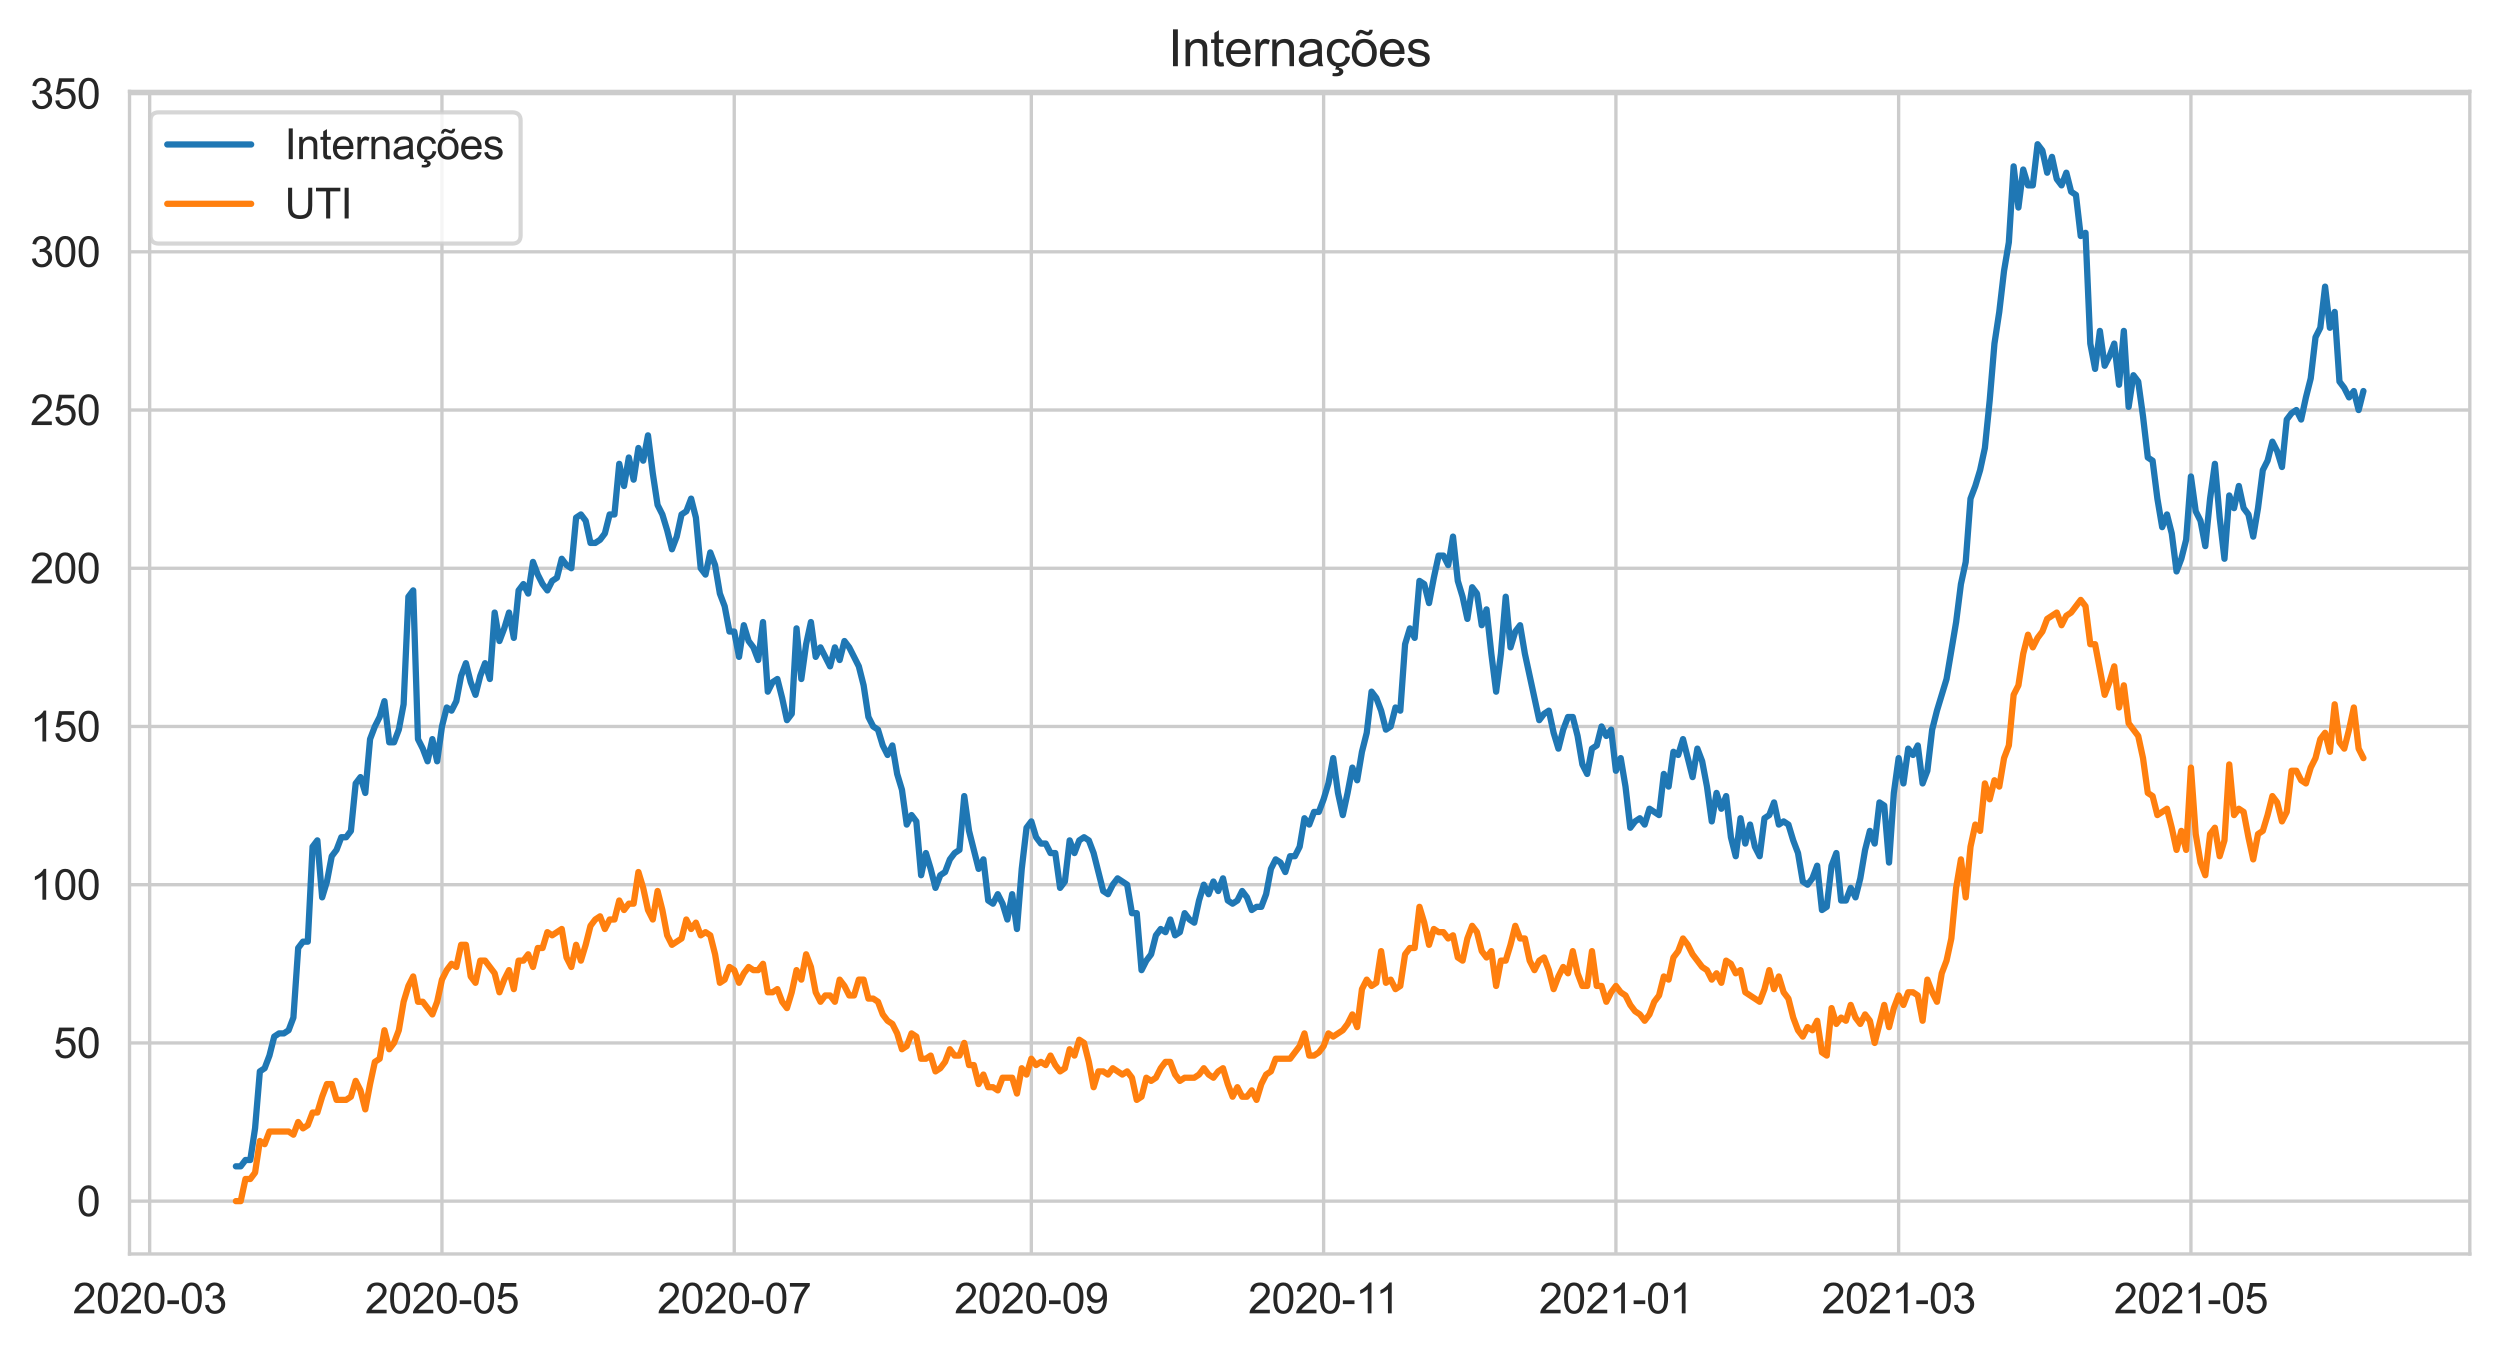 <?xml version="1.0" encoding="utf-8" standalone="no"?>
<!DOCTYPE svg PUBLIC "-//W3C//DTD SVG 1.1//EN"
  "http://www.w3.org/Graphics/SVG/1.1/DTD/svg11.dtd">
<svg height="322.335pt" version="1.1" viewBox="0 0 596.083 322.335" width="596.083pt" xmlns="http://www.w3.org/2000/svg" xmlns:xlink="http://www.w3.org/1999/xlink">
 <defs>
  <style type="text/css">*{stroke-linecap:butt;stroke-linejoin:round;}</style>
 </defs>
 <g id="figure_1">
  <g id="patch_1">
   <path d="M 0 322.335 
L 596.083 322.335 
L 596.083 0 
L 0 0 
z
" style="fill:#ffffff;"/>
  </g>
  <g id="axes_1">
   <g id="patch_2">
    <path d="M 30.883 298.989 
L 588.883 298.989 
L 588.883 21.789 
L 30.883 21.789 
z
" style="fill:#ffffff;"/>
   </g>
   <g id="matplotlib.axis_1">
    <g id="xtick_1">
     <g id="line2d_1">
      <path clip-path="url(#p7a7c716b20)" d="M 35.681 298.989 
L 35.681 21.789 
" style="fill:none;stroke:#cccccc;stroke-linecap:round;stroke-width:0.8;"/>
     </g>
     <g id="text_1">
      <!-- 2020-03 -->
      <g style="fill:#262626;" transform="translate(17.334 313.147)scale(0.1 -0.1)">
       <defs>
        <path d="M 3222 541 
L 3222 0 
L 194 0 
Q 188 203 259 391 
Q 375 700 629 1000 
Q 884 1300 1366 1694 
Q 2113 2306 2375 2664 
Q 2638 3022 2638 3341 
Q 2638 3675 2398 3904 
Q 2159 4134 1775 4134 
Q 1369 4134 1125 3890 
Q 881 3647 878 3216 
L 300 3275 
Q 359 3922 746 4261 
Q 1134 4600 1788 4600 
Q 2447 4600 2831 4234 
Q 3216 3869 3216 3328 
Q 3216 3053 3103 2787 
Q 2991 2522 2730 2228 
Q 2469 1934 1863 1422 
Q 1356 997 1212 845 
Q 1069 694 975 541 
L 3222 541 
z
" id="ArialMT-32" transform="scale(0.016)"/>
        <path d="M 266 2259 
Q 266 3072 433 3567 
Q 600 4063 929 4331 
Q 1259 4600 1759 4600 
Q 2128 4600 2406 4451 
Q 2684 4303 2865 4023 
Q 3047 3744 3150 3342 
Q 3253 2941 3253 2259 
Q 3253 1453 3087 958 
Q 2922 463 2592 192 
Q 2263 -78 1759 -78 
Q 1097 -78 719 397 
Q 266 969 266 2259 
z
M 844 2259 
Q 844 1131 1108 757 
Q 1372 384 1759 384 
Q 2147 384 2411 759 
Q 2675 1134 2675 2259 
Q 2675 3391 2411 3762 
Q 2147 4134 1753 4134 
Q 1366 4134 1134 3806 
Q 844 3388 844 2259 
z
" id="ArialMT-30" transform="scale(0.016)"/>
        <path d="M 203 1375 
L 203 1941 
L 1931 1941 
L 1931 1375 
L 203 1375 
z
" id="ArialMT-2d" transform="scale(0.016)"/>
        <path d="M 269 1209 
L 831 1284 
Q 928 806 1161 595 
Q 1394 384 1728 384 
Q 2125 384 2398 659 
Q 2672 934 2672 1341 
Q 2672 1728 2419 1979 
Q 2166 2231 1775 2231 
Q 1616 2231 1378 2169 
L 1441 2663 
Q 1497 2656 1531 2656 
Q 1891 2656 2178 2843 
Q 2466 3031 2466 3422 
Q 2466 3731 2256 3934 
Q 2047 4138 1716 4138 
Q 1388 4138 1169 3931 
Q 950 3725 888 3313 
L 325 3413 
Q 428 3978 793 4289 
Q 1159 4600 1703 4600 
Q 2078 4600 2393 4439 
Q 2709 4278 2876 4000 
Q 3044 3722 3044 3409 
Q 3044 3113 2884 2869 
Q 2725 2625 2413 2481 
Q 2819 2388 3044 2092 
Q 3269 1797 3269 1353 
Q 3269 753 2831 336 
Q 2394 -81 1725 -81 
Q 1122 -81 723 278 
Q 325 638 269 1209 
z
" id="ArialMT-33" transform="scale(0.016)"/>
       </defs>
       <use xlink:href="#ArialMT-32"/>
       <use x="55.615" xlink:href="#ArialMT-30"/>
       <use x="111.23" xlink:href="#ArialMT-32"/>
       <use x="166.846" xlink:href="#ArialMT-30"/>
       <use x="222.461" xlink:href="#ArialMT-2d"/>
       <use x="255.762" xlink:href="#ArialMT-30"/>
       <use x="311.377" xlink:href="#ArialMT-33"/>
      </g>
     </g>
    </g>
    <g id="xtick_2">
     <g id="line2d_2">
      <path clip-path="url(#p7a7c716b20)" d="M 105.374 298.989 
L 105.374 21.789 
" style="fill:none;stroke:#cccccc;stroke-linecap:round;stroke-width:0.8;"/>
     </g>
     <g id="text_2">
      <!-- 2020-05 -->
      <g style="fill:#262626;" transform="translate(87.027 313.147)scale(0.1 -0.1)">
       <defs>
        <path d="M 266 1200 
L 856 1250 
Q 922 819 1161 601 
Q 1400 384 1738 384 
Q 2144 384 2425 690 
Q 2706 997 2706 1503 
Q 2706 1984 2436 2262 
Q 2166 2541 1728 2541 
Q 1456 2541 1237 2417 
Q 1019 2294 894 2097 
L 366 2166 
L 809 4519 
L 3088 4519 
L 3088 3981 
L 1259 3981 
L 1013 2750 
Q 1425 3038 1878 3038 
Q 2478 3038 2890 2622 
Q 3303 2206 3303 1553 
Q 3303 931 2941 478 
Q 2500 -78 1738 -78 
Q 1113 -78 717 272 
Q 322 622 266 1200 
z
" id="ArialMT-35" transform="scale(0.016)"/>
       </defs>
       <use xlink:href="#ArialMT-32"/>
       <use x="55.615" xlink:href="#ArialMT-30"/>
       <use x="111.23" xlink:href="#ArialMT-32"/>
       <use x="166.846" xlink:href="#ArialMT-30"/>
       <use x="222.461" xlink:href="#ArialMT-2d"/>
       <use x="255.762" xlink:href="#ArialMT-30"/>
       <use x="311.377" xlink:href="#ArialMT-35"/>
      </g>
     </g>
    </g>
    <g id="xtick_3">
     <g id="line2d_3">
      <path clip-path="url(#p7a7c716b20)" d="M 175.067 298.989 
L 175.067 21.789 
" style="fill:none;stroke:#cccccc;stroke-linecap:round;stroke-width:0.8;"/>
     </g>
     <g id="text_3">
      <!-- 2020-07 -->
      <g style="fill:#262626;" transform="translate(156.719 313.147)scale(0.1 -0.1)">
       <defs>
        <path d="M 303 3981 
L 303 4522 
L 3269 4522 
L 3269 4084 
Q 2831 3619 2401 2847 
Q 1972 2075 1738 1259 
Q 1569 684 1522 0 
L 944 0 
Q 953 541 1156 1306 
Q 1359 2072 1739 2783 
Q 2119 3494 2547 3981 
L 303 3981 
z
" id="ArialMT-37" transform="scale(0.016)"/>
       </defs>
       <use xlink:href="#ArialMT-32"/>
       <use x="55.615" xlink:href="#ArialMT-30"/>
       <use x="111.23" xlink:href="#ArialMT-32"/>
       <use x="166.846" xlink:href="#ArialMT-30"/>
       <use x="222.461" xlink:href="#ArialMT-2d"/>
       <use x="255.762" xlink:href="#ArialMT-30"/>
       <use x="311.377" xlink:href="#ArialMT-37"/>
      </g>
     </g>
    </g>
    <g id="xtick_4">
     <g id="line2d_4">
      <path clip-path="url(#p7a7c716b20)" d="M 245.902 298.989 
L 245.902 21.789 
" style="fill:none;stroke:#cccccc;stroke-linecap:round;stroke-width:0.8;"/>
     </g>
     <g id="text_4">
      <!-- 2020-09 -->
      <g style="fill:#262626;" transform="translate(227.555 313.147)scale(0.1 -0.1)">
       <defs>
        <path d="M 350 1059 
L 891 1109 
Q 959 728 1153 556 
Q 1347 384 1650 384 
Q 1909 384 2104 503 
Q 2300 622 2425 820 
Q 2550 1019 2634 1356 
Q 2719 1694 2719 2044 
Q 2719 2081 2716 2156 
Q 2547 1888 2255 1720 
Q 1963 1553 1622 1553 
Q 1053 1553 659 1965 
Q 266 2378 266 3053 
Q 266 3750 677 4175 
Q 1088 4600 1706 4600 
Q 2153 4600 2523 4359 
Q 2894 4119 3086 3673 
Q 3278 3228 3278 2384 
Q 3278 1506 3087 986 
Q 2897 466 2520 194 
Q 2144 -78 1638 -78 
Q 1100 -78 759 220 
Q 419 519 350 1059 
z
M 2653 3081 
Q 2653 3566 2395 3850 
Q 2138 4134 1775 4134 
Q 1400 4134 1122 3828 
Q 844 3522 844 3034 
Q 844 2597 1108 2323 
Q 1372 2050 1759 2050 
Q 2150 2050 2401 2323 
Q 2653 2597 2653 3081 
z
" id="ArialMT-39" transform="scale(0.016)"/>
       </defs>
       <use xlink:href="#ArialMT-32"/>
       <use x="55.615" xlink:href="#ArialMT-30"/>
       <use x="111.23" xlink:href="#ArialMT-32"/>
       <use x="166.846" xlink:href="#ArialMT-30"/>
       <use x="222.461" xlink:href="#ArialMT-2d"/>
       <use x="255.762" xlink:href="#ArialMT-30"/>
       <use x="311.377" xlink:href="#ArialMT-39"/>
      </g>
     </g>
    </g>
    <g id="xtick_5">
     <g id="line2d_5">
      <path clip-path="url(#p7a7c716b20)" d="M 315.595 298.989 
L 315.595 21.789 
" style="fill:none;stroke:#cccccc;stroke-linecap:round;stroke-width:0.8;"/>
     </g>
     <g id="text_5">
      <!-- 2020-11 -->
      <g style="fill:#262626;" transform="translate(297.616 313.147)scale(0.1 -0.1)">
       <defs>
        <path d="M 2384 0 
L 1822 0 
L 1822 3584 
Q 1619 3391 1289 3197 
Q 959 3003 697 2906 
L 697 3450 
Q 1169 3672 1522 3987 
Q 1875 4303 2022 4600 
L 2384 4600 
L 2384 0 
z
" id="ArialMT-31" transform="scale(0.016)"/>
       </defs>
       <use xlink:href="#ArialMT-32"/>
       <use x="55.615" xlink:href="#ArialMT-30"/>
       <use x="111.23" xlink:href="#ArialMT-32"/>
       <use x="166.846" xlink:href="#ArialMT-30"/>
       <use x="222.461" xlink:href="#ArialMT-2d"/>
       <use x="255.762" xlink:href="#ArialMT-31"/>
       <use x="304.002" xlink:href="#ArialMT-31"/>
      </g>
     </g>
    </g>
    <g id="xtick_6">
     <g id="line2d_6">
      <path clip-path="url(#p7a7c716b20)" d="M 385.288 298.989 
L 385.288 21.789 
" style="fill:none;stroke:#cccccc;stroke-linecap:round;stroke-width:0.8;"/>
     </g>
     <g id="text_6">
      <!-- 2021-01 -->
      <g style="fill:#262626;" transform="translate(366.941 313.147)scale(0.1 -0.1)">
       <use xlink:href="#ArialMT-32"/>
       <use x="55.615" xlink:href="#ArialMT-30"/>
       <use x="111.23" xlink:href="#ArialMT-32"/>
       <use x="166.846" xlink:href="#ArialMT-31"/>
       <use x="222.461" xlink:href="#ArialMT-2d"/>
       <use x="255.762" xlink:href="#ArialMT-30"/>
       <use x="311.377" xlink:href="#ArialMT-31"/>
      </g>
     </g>
    </g>
    <g id="xtick_7">
     <g id="line2d_7">
      <path clip-path="url(#p7a7c716b20)" d="M 452.696 298.989 
L 452.696 21.789 
" style="fill:none;stroke:#cccccc;stroke-linecap:round;stroke-width:0.8;"/>
     </g>
     <g id="text_7">
      <!-- 2021-03 -->
      <g style="fill:#262626;" transform="translate(434.348 313.147)scale(0.1 -0.1)">
       <use xlink:href="#ArialMT-32"/>
       <use x="55.615" xlink:href="#ArialMT-30"/>
       <use x="111.23" xlink:href="#ArialMT-32"/>
       <use x="166.846" xlink:href="#ArialMT-31"/>
       <use x="222.461" xlink:href="#ArialMT-2d"/>
       <use x="255.762" xlink:href="#ArialMT-30"/>
       <use x="311.377" xlink:href="#ArialMT-33"/>
      </g>
     </g>
    </g>
    <g id="xtick_8">
     <g id="line2d_8">
      <path clip-path="url(#p7a7c716b20)" d="M 522.389 298.989 
L 522.389 21.789 
" style="fill:none;stroke:#cccccc;stroke-linecap:round;stroke-width:0.8;"/>
     </g>
     <g id="text_8">
      <!-- 2021-05 -->
      <g style="fill:#262626;" transform="translate(504.041 313.147)scale(0.1 -0.1)">
       <use xlink:href="#ArialMT-32"/>
       <use x="55.615" xlink:href="#ArialMT-30"/>
       <use x="111.23" xlink:href="#ArialMT-32"/>
       <use x="166.846" xlink:href="#ArialMT-31"/>
       <use x="222.461" xlink:href="#ArialMT-2d"/>
       <use x="255.762" xlink:href="#ArialMT-30"/>
       <use x="311.377" xlink:href="#ArialMT-35"/>
      </g>
     </g>
    </g>
   </g>
   <g id="matplotlib.axis_2">
    <g id="ytick_1">
     <g id="line2d_9">
      <path clip-path="url(#p7a7c716b20)" d="M 30.883 286.389 
L 588.883 286.389 
" style="fill:none;stroke:#cccccc;stroke-linecap:round;stroke-width:0.8;"/>
     </g>
     <g id="text_9">
      <!-- 0 -->
      <g style="fill:#262626;" transform="translate(18.322 289.968)scale(0.1 -0.1)">
       <use xlink:href="#ArialMT-30"/>
      </g>
     </g>
    </g>
    <g id="ytick_2">
     <g id="line2d_10">
      <path clip-path="url(#p7a7c716b20)" d="M 30.883 248.665 
L 588.883 248.665 
" style="fill:none;stroke:#cccccc;stroke-linecap:round;stroke-width:0.8;"/>
     </g>
     <g id="text_10">
      <!-- 50 -->
      <g style="fill:#262626;" transform="translate(12.761 252.244)scale(0.1 -0.1)">
       <use xlink:href="#ArialMT-35"/>
       <use x="55.615" xlink:href="#ArialMT-30"/>
      </g>
     </g>
    </g>
    <g id="ytick_3">
     <g id="line2d_11">
      <path clip-path="url(#p7a7c716b20)" d="M 30.883 210.94 
L 588.883 210.94 
" style="fill:none;stroke:#cccccc;stroke-linecap:round;stroke-width:0.8;"/>
     </g>
     <g id="text_11">
      <!-- 100 -->
      <g style="fill:#262626;" transform="translate(7.2 214.519)scale(0.1 -0.1)">
       <use xlink:href="#ArialMT-31"/>
       <use x="55.615" xlink:href="#ArialMT-30"/>
       <use x="111.23" xlink:href="#ArialMT-30"/>
      </g>
     </g>
    </g>
    <g id="ytick_4">
     <g id="line2d_12">
      <path clip-path="url(#p7a7c716b20)" d="M 30.883 173.216 
L 588.883 173.216 
" style="fill:none;stroke:#cccccc;stroke-linecap:round;stroke-width:0.8;"/>
     </g>
     <g id="text_12">
      <!-- 150 -->
      <g style="fill:#262626;" transform="translate(7.2 176.795)scale(0.1 -0.1)">
       <use xlink:href="#ArialMT-31"/>
       <use x="55.615" xlink:href="#ArialMT-35"/>
       <use x="111.23" xlink:href="#ArialMT-30"/>
      </g>
     </g>
    </g>
    <g id="ytick_5">
     <g id="line2d_13">
      <path clip-path="url(#p7a7c716b20)" d="M 30.883 135.491 
L 588.883 135.491 
" style="fill:none;stroke:#cccccc;stroke-linecap:round;stroke-width:0.8;"/>
     </g>
     <g id="text_13">
      <!-- 200 -->
      <g style="fill:#262626;" transform="translate(7.2 139.07)scale(0.1 -0.1)">
       <use xlink:href="#ArialMT-32"/>
       <use x="55.615" xlink:href="#ArialMT-30"/>
       <use x="111.23" xlink:href="#ArialMT-30"/>
      </g>
     </g>
    </g>
    <g id="ytick_6">
     <g id="line2d_14">
      <path clip-path="url(#p7a7c716b20)" d="M 30.883 97.767 
L 588.883 97.767 
" style="fill:none;stroke:#cccccc;stroke-linecap:round;stroke-width:0.8;"/>
     </g>
     <g id="text_14">
      <!-- 250 -->
      <g style="fill:#262626;" transform="translate(7.2 101.346)scale(0.1 -0.1)">
       <use xlink:href="#ArialMT-32"/>
       <use x="55.615" xlink:href="#ArialMT-35"/>
       <use x="111.23" xlink:href="#ArialMT-30"/>
      </g>
     </g>
    </g>
    <g id="ytick_7">
     <g id="line2d_15">
      <path clip-path="url(#p7a7c716b20)" d="M 30.883 60.042 
L 588.883 60.042 
" style="fill:none;stroke:#cccccc;stroke-linecap:round;stroke-width:0.8;"/>
     </g>
     <g id="text_15">
      <!-- 300 -->
      <g style="fill:#262626;" transform="translate(7.2 63.621)scale(0.1 -0.1)">
       <use xlink:href="#ArialMT-33"/>
       <use x="55.615" xlink:href="#ArialMT-30"/>
       <use x="111.23" xlink:href="#ArialMT-30"/>
      </g>
     </g>
    </g>
    <g id="ytick_8">
     <g id="line2d_16">
      <path clip-path="url(#p7a7c716b20)" d="M 30.883 22.318 
L 588.883 22.318 
" style="fill:none;stroke:#cccccc;stroke-linecap:round;stroke-width:0.8;"/>
     </g>
     <g id="text_16">
      <!-- 350 -->
      <g style="fill:#262626;" transform="translate(7.2 25.896)scale(0.1 -0.1)">
       <use xlink:href="#ArialMT-33"/>
       <use x="55.615" xlink:href="#ArialMT-35"/>
       <use x="111.23" xlink:href="#ArialMT-30"/>
      </g>
     </g>
    </g>
   </g>
   <g id="line2d_17">
    <path clip-path="url(#p7a7c716b20)" d="M 56.246 278.09 
L 57.389 278.09 
L 58.531 276.581 
L 59.674 276.581 
L 60.816 269.036 
L 61.959 255.455 
L 63.101 254.701 
L 64.244 251.683 
L 65.386 247.156 
L 66.529 246.401 
L 67.672 246.401 
L 68.814 245.647 
L 69.957 242.629 
L 71.099 226.03 
L 72.242 224.521 
L 73.384 224.521 
L 74.527 201.886 
L 75.669 200.377 
L 76.812 213.958 
L 77.954 210.186 
L 79.097 204.15 
L 80.239 202.641 
L 81.382 199.623 
L 82.524 199.623 
L 83.667 198.114 
L 84.809 186.797 
L 85.952 185.288 
L 87.094 189.06 
L 88.237 176.234 
L 89.379 173.216 
L 90.522 170.952 
L 91.664 167.18 
L 92.807 176.988 
L 93.949 176.988 
L 95.092 173.97 
L 96.234 167.934 
L 97.377 142.282 
L 98.519 140.773 
L 99.662 176.234 
L 100.804 178.497 
L 101.947 181.515 
L 103.089 176.234 
L 104.232 181.515 
L 105.374 173.216 
L 106.517 168.689 
L 107.659 169.443 
L 108.802 167.18 
L 109.944 161.144 
L 111.087 158.126 
L 112.229 162.653 
L 113.372 165.671 
L 114.514 161.144 
L 115.657 158.126 
L 116.799 161.898 
L 117.942 146.054 
L 119.084 152.844 
L 120.227 149.827 
L 121.369 146.054 
L 122.512 152.09 
L 123.654 140.773 
L 124.797 139.264 
L 125.939 141.527 
L 127.082 133.982 
L 128.224 137 
L 129.367 139.264 
L 130.509 140.773 
L 131.652 138.509 
L 132.794 137.755 
L 133.937 133.228 
L 135.079 134.737 
L 136.222 135.491 
L 137.364 123.419 
L 138.507 122.665 
L 139.649 124.174 
L 140.792 129.455 
L 141.934 129.455 
L 143.077 128.701 
L 144.219 127.192 
L 145.362 122.665 
L 146.504 122.665 
L 147.647 110.593 
L 148.789 115.874 
L 149.932 109.084 
L 151.074 114.365 
L 152.217 106.821 
L 153.359 109.838 
L 154.502 103.803 
L 155.644 112.856 
L 156.787 120.401 
L 157.929 122.665 
L 159.072 126.437 
L 160.215 130.964 
L 161.357 127.946 
L 162.5 122.665 
L 163.642 121.91 
L 164.785 118.892 
L 165.927 123.419 
L 167.07 135.491 
L 168.212 137 
L 169.355 131.719 
L 170.497 134.737 
L 171.64 141.527 
L 172.782 144.545 
L 173.925 150.581 
L 175.067 150.581 
L 176.21 156.617 
L 177.352 149.072 
L 178.495 152.844 
L 179.637 154.353 
L 180.78 157.371 
L 181.922 148.318 
L 183.065 164.916 
L 184.207 162.653 
L 185.35 161.898 
L 186.492 166.425 
L 187.635 171.707 
L 188.777 170.198 
L 189.92 149.827 
L 191.062 161.898 
L 192.205 153.599 
L 193.347 148.318 
L 194.49 156.617 
L 195.632 154.353 
L 197.917 158.88 
L 199.06 154.353 
L 200.202 157.371 
L 201.345 152.844 
L 202.487 154.353 
L 204.772 158.88 
L 205.915 163.407 
L 207.057 170.952 
L 208.2 173.216 
L 209.342 173.97 
L 210.485 177.743 
L 211.627 180.006 
L 212.77 177.743 
L 213.912 184.533 
L 215.055 188.306 
L 216.197 196.605 
L 217.34 194.341 
L 218.482 195.85 
L 219.625 208.677 
L 220.767 203.395 
L 221.91 207.168 
L 223.052 211.695 
L 224.195 208.677 
L 225.337 207.922 
L 226.48 204.904 
L 227.622 203.395 
L 228.765 202.641 
L 229.907 189.815 
L 231.05 198.114 
L 233.335 207.168 
L 234.477 204.904 
L 235.62 214.713 
L 236.762 215.467 
L 237.905 213.204 
L 239.047 215.467 
L 240.19 219.24 
L 241.332 213.204 
L 242.475 221.503 
L 243.617 207.168 
L 244.76 197.359 
L 245.902 195.85 
L 247.045 199.623 
L 248.187 201.132 
L 249.33 201.132 
L 250.472 203.395 
L 251.615 203.395 
L 252.758 211.695 
L 253.9 210.186 
L 255.043 200.377 
L 256.185 203.395 
L 257.328 200.377 
L 258.47 199.623 
L 259.613 200.377 
L 260.755 203.395 
L 263.04 212.449 
L 264.183 213.204 
L 265.325 210.94 
L 266.468 209.431 
L 268.753 210.94 
L 269.895 217.731 
L 271.038 217.731 
L 272.18 231.312 
L 273.323 229.048 
L 274.465 227.539 
L 275.608 223.012 
L 276.75 221.503 
L 277.893 222.258 
L 279.035 219.24 
L 280.178 223.012 
L 281.32 222.258 
L 282.463 217.731 
L 283.605 219.24 
L 284.748 219.994 
L 285.89 214.713 
L 287.033 210.94 
L 288.175 213.204 
L 289.318 210.186 
L 290.46 212.449 
L 291.603 209.431 
L 292.745 214.713 
L 293.888 215.467 
L 295.03 214.713 
L 296.173 212.449 
L 297.315 213.958 
L 298.458 216.976 
L 299.6 216.222 
L 300.743 216.222 
L 301.885 213.204 
L 303.028 207.168 
L 304.17 204.904 
L 305.313 205.659 
L 306.455 207.922 
L 307.598 204.15 
L 308.74 204.15 
L 309.883 201.886 
L 311.025 195.096 
L 312.168 196.605 
L 313.31 193.587 
L 314.453 193.587 
L 315.595 190.569 
L 316.738 186.797 
L 317.88 180.761 
L 319.023 189.06 
L 320.165 194.341 
L 321.308 189.06 
L 322.45 183.024 
L 323.593 186.042 
L 324.735 179.252 
L 325.878 174.725 
L 327.02 164.916 
L 328.163 166.425 
L 329.305 169.443 
L 330.448 173.97 
L 331.59 173.216 
L 332.733 168.689 
L 333.875 169.443 
L 335.018 153.599 
L 336.16 149.827 
L 337.303 152.09 
L 338.445 138.509 
L 339.588 139.264 
L 340.73 143.791 
L 341.873 137.755 
L 343.015 132.473 
L 344.158 132.473 
L 345.301 134.737 
L 346.443 127.946 
L 347.586 138.509 
L 348.728 142.282 
L 349.871 147.563 
L 351.013 140.018 
L 352.156 141.527 
L 353.298 149.072 
L 354.441 145.3 
L 355.583 155.862 
L 356.726 164.916 
L 357.868 155.862 
L 359.011 142.282 
L 360.153 154.353 
L 361.296 150.581 
L 362.438 149.072 
L 363.581 155.862 
L 367.008 171.707 
L 368.151 170.198 
L 369.293 169.443 
L 370.436 174.725 
L 371.578 178.497 
L 372.721 173.97 
L 373.863 170.952 
L 375.006 170.952 
L 376.148 175.479 
L 377.291 182.27 
L 378.433 184.533 
L 379.576 178.497 
L 380.718 177.743 
L 381.861 173.216 
L 383.003 175.479 
L 384.146 173.97 
L 385.288 183.779 
L 386.431 180.761 
L 387.573 187.551 
L 388.716 197.359 
L 389.858 195.85 
L 391.001 195.096 
L 392.143 196.605 
L 393.286 192.832 
L 395.571 194.341 
L 396.713 184.533 
L 397.856 187.551 
L 398.998 179.252 
L 400.141 180.006 
L 401.283 176.234 
L 403.568 185.288 
L 404.711 178.497 
L 405.853 181.515 
L 406.996 187.551 
L 408.138 195.85 
L 409.281 189.06 
L 410.423 192.832 
L 411.566 189.815 
L 412.708 199.623 
L 413.851 204.15 
L 414.993 195.096 
L 416.136 201.132 
L 417.278 196.605 
L 418.421 201.886 
L 419.563 204.15 
L 420.706 195.096 
L 421.848 194.341 
L 422.991 191.324 
L 424.133 196.605 
L 425.276 195.85 
L 426.418 196.605 
L 427.561 200.377 
L 428.703 203.395 
L 429.846 210.186 
L 430.988 210.94 
L 432.131 209.431 
L 433.273 206.413 
L 434.416 216.976 
L 435.558 216.222 
L 436.701 206.413 
L 437.844 203.395 
L 438.986 214.713 
L 440.129 214.713 
L 441.271 211.695 
L 442.414 213.958 
L 443.556 209.431 
L 444.699 202.641 
L 445.841 198.114 
L 446.984 201.132 
L 448.126 191.324 
L 449.269 192.078 
L 450.411 205.659 
L 451.554 189.06 
L 452.696 180.761 
L 453.839 186.797 
L 454.981 178.497 
L 456.124 180.006 
L 457.266 177.743 
L 458.409 186.797 
L 459.551 183.779 
L 460.694 173.97 
L 461.836 169.443 
L 464.121 161.898 
L 466.406 148.318 
L 467.549 139.264 
L 468.691 133.982 
L 469.834 118.892 
L 470.976 115.874 
L 472.119 112.102 
L 473.261 106.821 
L 474.404 95.503 
L 475.546 81.922 
L 476.689 74.377 
L 477.831 64.569 
L 478.974 57.779 
L 480.116 39.671 
L 481.259 49.479 
L 482.401 40.425 
L 483.544 44.198 
L 484.686 44.198 
L 485.829 34.389 
L 486.971 35.898 
L 488.114 41.18 
L 489.256 37.407 
L 490.399 42.689 
L 491.541 44.198 
L 492.684 41.18 
L 493.826 45.707 
L 494.969 46.461 
L 496.111 56.27 
L 497.254 55.515 
L 498.396 81.922 
L 499.539 87.958 
L 500.681 78.904 
L 501.824 87.204 
L 502.966 84.94 
L 504.109 81.922 
L 505.251 91.731 
L 506.394 78.904 
L 507.536 97.012 
L 508.679 89.467 
L 509.821 90.976 
L 510.964 99.276 
L 512.106 109.084 
L 513.249 109.838 
L 514.391 118.892 
L 515.534 125.683 
L 516.676 122.665 
L 517.819 127.192 
L 518.961 136.246 
L 520.104 133.228 
L 521.246 128.701 
L 522.389 113.611 
L 523.531 121.91 
L 524.674 124.174 
L 525.816 130.21 
L 526.959 118.892 
L 528.101 110.593 
L 529.244 123.419 
L 530.386 133.228 
L 531.529 118.138 
L 532.672 121.156 
L 533.814 115.874 
L 534.957 121.156 
L 536.099 122.665 
L 537.242 127.946 
L 538.384 121.156 
L 539.527 112.102 
L 540.669 109.838 
L 541.812 105.312 
L 542.954 107.575 
L 544.097 111.347 
L 545.239 100.03 
L 546.382 98.521 
L 547.524 97.767 
L 548.667 100.03 
L 549.809 94.749 
L 550.952 90.222 
L 552.094 80.413 
L 553.237 78.15 
L 554.379 68.341 
L 555.522 78.15 
L 556.664 74.377 
L 557.807 90.976 
L 558.949 92.485 
L 560.092 94.749 
L 561.234 93.24 
L 562.377 97.767 
L 563.519 93.24 
L 563.519 93.24 
" style="fill:none;stroke:#1f77b4;stroke-linecap:round;stroke-width:1.5;"/>
   </g>
   <g id="line2d_18">
    <path clip-path="url(#p7a7c716b20)" d="M 56.246 286.389 
L 57.389 286.389 
L 58.531 281.108 
L 59.674 281.108 
L 60.816 279.599 
L 61.959 272.054 
L 63.101 272.809 
L 64.244 269.791 
L 68.814 269.791 
L 69.957 270.545 
L 71.099 267.527 
L 72.242 269.036 
L 73.384 268.282 
L 74.527 265.264 
L 75.669 265.264 
L 76.812 261.491 
L 77.954 258.473 
L 79.097 258.473 
L 80.239 262.246 
L 82.524 262.246 
L 83.667 261.491 
L 84.809 257.719 
L 85.952 259.982 
L 87.094 264.509 
L 88.237 258.473 
L 89.379 253.192 
L 90.522 252.437 
L 91.664 245.647 
L 92.807 250.174 
L 93.949 248.665 
L 95.092 245.647 
L 96.234 238.856 
L 97.377 235.084 
L 98.519 232.821 
L 99.662 238.856 
L 100.804 238.856 
L 103.089 241.874 
L 104.232 238.856 
L 105.374 233.575 
L 106.517 231.312 
L 107.659 229.803 
L 108.802 230.557 
L 109.944 225.276 
L 111.087 225.276 
L 112.229 232.821 
L 113.372 234.329 
L 114.514 229.048 
L 115.657 229.048 
L 117.942 232.066 
L 119.084 236.593 
L 120.227 233.575 
L 121.369 231.312 
L 122.512 235.838 
L 123.654 229.048 
L 124.797 229.048 
L 125.939 227.539 
L 127.082 230.557 
L 128.224 226.03 
L 129.367 226.03 
L 130.509 222.258 
L 131.652 223.012 
L 133.937 221.503 
L 135.079 228.294 
L 136.222 230.557 
L 137.364 225.276 
L 138.507 229.048 
L 139.649 225.276 
L 140.792 220.749 
L 141.934 219.24 
L 143.077 218.485 
L 144.219 221.503 
L 145.362 219.24 
L 146.504 219.24 
L 147.647 214.713 
L 148.789 216.976 
L 149.932 215.467 
L 151.074 215.467 
L 152.217 207.922 
L 153.359 211.695 
L 154.502 216.976 
L 155.644 219.24 
L 156.787 212.449 
L 157.929 216.976 
L 159.072 223.012 
L 160.215 225.276 
L 162.5 223.767 
L 163.642 219.24 
L 164.785 221.503 
L 165.927 219.994 
L 167.07 223.012 
L 168.212 222.258 
L 169.355 223.012 
L 170.497 227.539 
L 171.64 234.329 
L 172.782 233.575 
L 173.925 230.557 
L 175.067 231.312 
L 176.21 234.329 
L 177.352 232.066 
L 178.495 230.557 
L 179.637 231.312 
L 180.78 231.312 
L 181.922 229.803 
L 183.065 236.593 
L 184.207 236.593 
L 185.35 235.838 
L 186.492 238.856 
L 187.635 240.365 
L 188.777 236.593 
L 189.92 231.312 
L 191.062 233.575 
L 192.205 227.539 
L 193.347 230.557 
L 194.49 236.593 
L 195.632 238.856 
L 196.775 237.347 
L 197.917 237.347 
L 199.06 238.856 
L 200.202 233.575 
L 201.345 235.084 
L 202.487 237.347 
L 203.63 237.347 
L 204.772 233.575 
L 205.915 233.575 
L 207.057 238.102 
L 208.2 238.102 
L 209.342 238.856 
L 210.485 241.874 
L 211.627 243.383 
L 212.77 244.138 
L 213.912 246.401 
L 215.055 250.174 
L 216.197 249.419 
L 217.34 246.401 
L 218.482 247.156 
L 219.625 252.437 
L 220.767 252.437 
L 221.91 251.683 
L 223.052 255.455 
L 224.195 254.701 
L 225.337 253.192 
L 226.48 250.174 
L 227.622 251.683 
L 228.765 251.683 
L 229.907 248.665 
L 231.05 253.946 
L 232.192 253.946 
L 233.335 258.473 
L 234.477 256.21 
L 235.62 259.228 
L 236.762 259.228 
L 237.905 259.982 
L 239.047 256.964 
L 241.332 256.964 
L 242.475 260.737 
L 243.617 254.701 
L 244.76 256.21 
L 245.902 252.437 
L 247.045 253.946 
L 248.187 253.192 
L 249.33 253.946 
L 250.472 251.683 
L 251.615 253.946 
L 252.758 255.455 
L 253.9 254.701 
L 255.043 250.174 
L 256.185 251.683 
L 257.328 247.91 
L 258.47 248.665 
L 259.613 253.192 
L 260.755 259.228 
L 261.898 255.455 
L 263.04 255.455 
L 264.183 256.21 
L 265.325 254.701 
L 267.61 256.21 
L 268.753 255.455 
L 269.895 256.964 
L 271.038 262.246 
L 272.18 261.491 
L 273.323 256.964 
L 274.465 257.719 
L 275.608 256.964 
L 276.75 254.701 
L 277.893 253.192 
L 279.035 253.192 
L 280.178 256.21 
L 281.32 257.719 
L 282.463 256.964 
L 284.748 256.964 
L 285.89 256.21 
L 287.033 254.701 
L 288.175 256.21 
L 289.318 256.964 
L 290.46 255.455 
L 291.603 254.701 
L 292.745 258.473 
L 293.888 261.491 
L 295.03 259.228 
L 296.173 261.491 
L 297.315 261.491 
L 298.458 259.982 
L 299.6 262.246 
L 300.743 258.473 
L 301.885 256.21 
L 303.028 255.455 
L 304.17 252.437 
L 307.598 252.437 
L 309.883 249.419 
L 311.025 246.401 
L 312.168 251.683 
L 313.31 251.683 
L 314.453 250.928 
L 315.595 249.419 
L 316.738 246.401 
L 317.88 247.156 
L 320.165 245.647 
L 321.308 244.138 
L 322.45 241.874 
L 323.593 244.892 
L 324.735 235.838 
L 325.878 233.575 
L 327.02 235.084 
L 328.163 234.329 
L 329.305 226.785 
L 330.448 234.329 
L 331.59 233.575 
L 332.733 235.838 
L 333.875 235.084 
L 335.018 227.539 
L 336.16 226.03 
L 337.303 226.03 
L 338.445 216.222 
L 339.588 219.994 
L 340.73 225.276 
L 341.873 221.503 
L 343.015 222.258 
L 344.158 222.258 
L 345.301 223.767 
L 346.443 223.012 
L 347.586 228.294 
L 348.728 229.048 
L 349.871 223.767 
L 351.013 220.749 
L 352.156 222.258 
L 353.298 226.785 
L 354.441 228.294 
L 355.583 226.785 
L 356.726 235.084 
L 357.868 229.048 
L 359.011 229.048 
L 360.153 225.276 
L 361.296 220.749 
L 362.438 223.767 
L 363.581 223.767 
L 364.723 229.048 
L 365.866 231.312 
L 367.008 229.048 
L 368.151 228.294 
L 369.293 231.312 
L 370.436 235.838 
L 371.578 232.821 
L 372.721 230.557 
L 373.863 232.066 
L 375.006 226.785 
L 376.148 232.066 
L 377.291 235.084 
L 378.433 235.084 
L 379.576 226.785 
L 380.718 235.084 
L 381.861 235.084 
L 383.003 238.856 
L 384.146 236.593 
L 385.288 235.084 
L 386.431 236.593 
L 387.573 237.347 
L 388.716 239.611 
L 389.858 241.12 
L 391.001 241.874 
L 392.143 243.383 
L 393.286 241.874 
L 394.428 238.856 
L 395.571 237.347 
L 396.713 232.821 
L 397.856 233.575 
L 398.998 228.294 
L 400.141 226.785 
L 401.283 223.767 
L 402.426 225.276 
L 403.568 227.539 
L 405.853 230.557 
L 406.996 231.312 
L 408.138 233.575 
L 409.281 232.066 
L 410.423 234.329 
L 411.566 229.048 
L 412.708 229.803 
L 413.851 232.066 
L 414.993 231.312 
L 416.136 236.593 
L 419.563 238.856 
L 420.706 235.838 
L 421.848 231.312 
L 422.991 235.838 
L 424.133 232.821 
L 425.276 236.593 
L 426.418 238.102 
L 427.561 242.629 
L 428.703 245.647 
L 429.846 247.156 
L 430.988 244.892 
L 432.131 245.647 
L 433.273 243.383 
L 434.416 250.928 
L 435.558 251.683 
L 436.701 240.365 
L 437.844 244.138 
L 438.986 242.629 
L 440.129 243.383 
L 441.271 239.611 
L 442.414 242.629 
L 443.556 244.138 
L 444.699 241.874 
L 445.841 243.383 
L 446.984 248.665 
L 449.269 239.611 
L 450.411 244.892 
L 451.554 240.365 
L 452.696 237.347 
L 453.839 239.611 
L 454.981 236.593 
L 456.124 236.593 
L 457.266 237.347 
L 458.409 243.383 
L 459.551 233.575 
L 460.694 236.593 
L 461.836 238.856 
L 462.979 232.066 
L 464.121 229.048 
L 465.264 223.767 
L 466.406 211.695 
L 467.549 204.904 
L 468.691 213.958 
L 469.834 201.886 
L 470.976 196.605 
L 472.119 198.114 
L 473.261 186.797 
L 474.404 190.569 
L 475.546 186.042 
L 476.689 187.551 
L 477.831 180.761 
L 478.974 177.743 
L 480.116 165.671 
L 481.259 163.407 
L 482.401 155.862 
L 483.544 151.335 
L 484.686 154.353 
L 485.829 152.09 
L 486.971 150.581 
L 488.114 147.563 
L 490.399 146.054 
L 491.541 149.072 
L 492.684 146.809 
L 493.826 146.054 
L 496.111 143.036 
L 497.254 144.545 
L 498.396 153.599 
L 499.539 153.599 
L 501.824 165.671 
L 502.966 162.653 
L 504.109 158.88 
L 505.251 168.689 
L 506.394 163.407 
L 507.536 172.461 
L 509.821 175.479 
L 510.964 180.761 
L 512.106 189.06 
L 513.249 189.815 
L 514.391 194.341 
L 516.676 192.832 
L 517.819 197.359 
L 518.961 202.641 
L 520.104 198.114 
L 521.246 202.641 
L 522.389 183.024 
L 523.531 198.868 
L 524.674 205.659 
L 525.816 208.677 
L 526.959 198.868 
L 528.101 197.359 
L 529.244 204.15 
L 530.386 200.377 
L 531.529 182.27 
L 532.672 194.341 
L 533.814 192.832 
L 534.957 193.587 
L 536.099 199.623 
L 537.242 204.904 
L 538.384 198.868 
L 539.527 198.114 
L 540.669 194.341 
L 541.812 189.815 
L 542.954 191.324 
L 544.097 195.85 
L 545.239 193.587 
L 546.382 183.779 
L 547.524 183.779 
L 548.667 186.042 
L 549.809 186.797 
L 550.952 183.024 
L 552.094 180.761 
L 553.237 176.234 
L 554.379 174.725 
L 555.522 179.252 
L 556.664 167.934 
L 557.807 176.988 
L 558.949 178.497 
L 560.092 173.97 
L 561.234 168.689 
L 562.377 178.497 
L 563.519 180.761 
L 563.519 180.761 
" style="fill:none;stroke:#ff7f0e;stroke-linecap:round;stroke-width:1.5;"/>
   </g>
   <g id="patch_3">
    <path d="M 30.883 298.989 
L 30.883 21.789 
" style="fill:none;stroke:#cccccc;stroke-linecap:square;stroke-linejoin:miter;stroke-width:0.8;"/>
   </g>
   <g id="patch_4">
    <path d="M 588.883 298.989 
L 588.883 21.789 
" style="fill:none;stroke:#cccccc;stroke-linecap:square;stroke-linejoin:miter;stroke-width:0.8;"/>
   </g>
   <g id="patch_5">
    <path d="M 30.883 298.989 
L 588.883 298.989 
" style="fill:none;stroke:#cccccc;stroke-linecap:square;stroke-linejoin:miter;stroke-width:0.8;"/>
   </g>
   <g id="patch_6">
    <path d="M 30.883 21.789 
L 588.883 21.789 
" style="fill:none;stroke:#cccccc;stroke-linecap:square;stroke-linejoin:miter;stroke-width:0.8;"/>
   </g>
   <g id="text_17">
    <!-- Internações -->
    <g style="fill:#262626;" transform="translate(278.532 15.789)scale(0.12 -0.12)">
     <defs>
      <path d="M 597 0 
L 597 4581 
L 1203 4581 
L 1203 0 
L 597 0 
z
" id="ArialMT-49" transform="scale(0.016)"/>
      <path d="M 422 0 
L 422 3319 
L 928 3319 
L 928 2847 
Q 1294 3394 1984 3394 
Q 2284 3394 2536 3286 
Q 2788 3178 2913 3003 
Q 3038 2828 3088 2588 
Q 3119 2431 3119 2041 
L 3119 0 
L 2556 0 
L 2556 2019 
Q 2556 2363 2490 2533 
Q 2425 2703 2258 2804 
Q 2091 2906 1866 2906 
Q 1506 2906 1245 2678 
Q 984 2450 984 1813 
L 984 0 
L 422 0 
z
" id="ArialMT-6e" transform="scale(0.016)"/>
      <path d="M 1650 503 
L 1731 6 
Q 1494 -44 1306 -44 
Q 1000 -44 831 53 
Q 663 150 594 308 
Q 525 466 525 972 
L 525 2881 
L 113 2881 
L 113 3319 
L 525 3319 
L 525 4141 
L 1084 4478 
L 1084 3319 
L 1650 3319 
L 1650 2881 
L 1084 2881 
L 1084 941 
Q 1084 700 1114 631 
Q 1144 563 1211 522 
Q 1278 481 1403 481 
Q 1497 481 1650 503 
z
" id="ArialMT-74" transform="scale(0.016)"/>
      <path d="M 2694 1069 
L 3275 997 
Q 3138 488 2766 206 
Q 2394 -75 1816 -75 
Q 1088 -75 661 373 
Q 234 822 234 1631 
Q 234 2469 665 2931 
Q 1097 3394 1784 3394 
Q 2450 3394 2872 2941 
Q 3294 2488 3294 1666 
Q 3294 1616 3291 1516 
L 816 1516 
Q 847 969 1125 678 
Q 1403 388 1819 388 
Q 2128 388 2347 550 
Q 2566 713 2694 1069 
z
M 847 1978 
L 2700 1978 
Q 2663 2397 2488 2606 
Q 2219 2931 1791 2931 
Q 1403 2931 1139 2672 
Q 875 2413 847 1978 
z
" id="ArialMT-65" transform="scale(0.016)"/>
      <path d="M 416 0 
L 416 3319 
L 922 3319 
L 922 2816 
Q 1116 3169 1280 3281 
Q 1444 3394 1641 3394 
Q 1925 3394 2219 3213 
L 2025 2691 
Q 1819 2813 1613 2813 
Q 1428 2813 1281 2702 
Q 1134 2591 1072 2394 
Q 978 2094 978 1738 
L 978 0 
L 416 0 
z
" id="ArialMT-72" transform="scale(0.016)"/>
      <path d="M 2588 409 
Q 2275 144 1986 34 
Q 1697 -75 1366 -75 
Q 819 -75 525 192 
Q 231 459 231 875 
Q 231 1119 342 1320 
Q 453 1522 633 1644 
Q 813 1766 1038 1828 
Q 1203 1872 1538 1913 
Q 2219 1994 2541 2106 
Q 2544 2222 2544 2253 
Q 2544 2597 2384 2738 
Q 2169 2928 1744 2928 
Q 1347 2928 1158 2789 
Q 969 2650 878 2297 
L 328 2372 
Q 403 2725 575 2942 
Q 747 3159 1072 3276 
Q 1397 3394 1825 3394 
Q 2250 3394 2515 3294 
Q 2781 3194 2906 3042 
Q 3031 2891 3081 2659 
Q 3109 2516 3109 2141 
L 3109 1391 
Q 3109 606 3145 398 
Q 3181 191 3288 0 
L 2700 0 
Q 2613 175 2588 409 
z
M 2541 1666 
Q 2234 1541 1622 1453 
Q 1275 1403 1131 1340 
Q 988 1278 909 1158 
Q 831 1038 831 891 
Q 831 666 1001 516 
Q 1172 366 1500 366 
Q 1825 366 2078 508 
Q 2331 650 2450 897 
Q 2541 1088 2541 1459 
L 2541 1666 
z
" id="ArialMT-61" transform="scale(0.016)"/>
      <path d="M 2588 1216 
L 3141 1144 
Q 3050 572 2676 248 
Q 2303 -75 1759 -75 
Q 1078 -75 664 370 
Q 250 816 250 1647 
Q 250 2184 428 2587 
Q 606 2991 970 3192 
Q 1334 3394 1763 3394 
Q 2303 3394 2647 3120 
Q 2991 2847 3088 2344 
L 2541 2259 
Q 2463 2594 2264 2762 
Q 2066 2931 1784 2931 
Q 1359 2931 1093 2626 
Q 828 2322 828 1663 
Q 828 994 1084 691 
Q 1341 388 1753 388 
Q 2084 388 2306 591 
Q 2528 794 2588 1216 
z
M 1283 -417 
L 1446 136 
L 1864 136 
L 1761 -199 
Q 2027 -230 2161 -362 
Q 2296 -495 2296 -658 
Q 2296 -892 2071 -1072 
Q 1846 -1252 1392 -1252 
Q 1136 -1252 942 -1214 
L 977 -849 
Q 1177 -861 1271 -861 
Q 1564 -861 1683 -780 
Q 1774 -717 1774 -627 
Q 1774 -570 1738 -526 
Q 1702 -483 1605 -451 
Q 1508 -420 1283 -417 
z
" id="ArialMT-e7" transform="scale(0.016)"/>
      <path d="M 213 1659 
Q 213 2581 725 3025 
Q 1153 3394 1769 3394 
Q 2453 3394 2887 2945 
Q 3322 2497 3322 1706 
Q 3322 1066 3130 698 
Q 2938 331 2570 128 
Q 2203 -75 1769 -75 
Q 1072 -75 642 372 
Q 213 819 213 1659 
z
M 791 1659 
Q 791 1022 1069 705 
Q 1347 388 1769 388 
Q 2188 388 2466 706 
Q 2744 1025 2744 1678 
Q 2744 2294 2464 2611 
Q 2184 2928 1769 2928 
Q 1347 2928 1069 2612 
Q 791 2297 791 1659 
z
M 726 3809 
Q 723 4134 904 4328 
Q 1082 4522 1360 4522 
Q 1554 4522 1888 4353 
Q 2073 4259 2182 4259 
Q 2282 4259 2335 4314 
Q 2388 4369 2410 4531 
L 2817 4531 
Q 2807 4175 2637 3997 
Q 2467 3819 2204 3819 
Q 2007 3819 1685 3994 
Q 1476 4106 1379 4106 
Q 1273 4106 1207 4031 
Q 1138 3956 1142 3809 
L 726 3809 
z
" id="ArialMT-f5" transform="scale(0.016)"/>
      <path d="M 197 991 
L 753 1078 
Q 800 744 1014 566 
Q 1228 388 1613 388 
Q 2000 388 2187 545 
Q 2375 703 2375 916 
Q 2375 1106 2209 1216 
Q 2094 1291 1634 1406 
Q 1016 1563 777 1677 
Q 538 1791 414 1992 
Q 291 2194 291 2438 
Q 291 2659 392 2848 
Q 494 3038 669 3163 
Q 800 3259 1026 3326 
Q 1253 3394 1513 3394 
Q 1903 3394 2198 3281 
Q 2494 3169 2634 2976 
Q 2775 2784 2828 2463 
L 2278 2388 
Q 2241 2644 2061 2787 
Q 1881 2931 1553 2931 
Q 1166 2931 1000 2803 
Q 834 2675 834 2503 
Q 834 2394 903 2306 
Q 972 2216 1119 2156 
Q 1203 2125 1616 2013 
Q 2213 1853 2448 1751 
Q 2684 1650 2818 1456 
Q 2953 1263 2953 975 
Q 2953 694 2789 445 
Q 2625 197 2315 61 
Q 2006 -75 1616 -75 
Q 969 -75 630 194 
Q 291 463 197 991 
z
" id="ArialMT-73" transform="scale(0.016)"/>
     </defs>
     <use xlink:href="#ArialMT-49"/>
     <use x="27.783" xlink:href="#ArialMT-6e"/>
     <use x="83.398" xlink:href="#ArialMT-74"/>
     <use x="111.182" xlink:href="#ArialMT-65"/>
     <use x="166.797" xlink:href="#ArialMT-72"/>
     <use x="200.098" xlink:href="#ArialMT-6e"/>
     <use x="255.713" xlink:href="#ArialMT-61"/>
     <use x="311.328" xlink:href="#ArialMT-e7"/>
     <use x="361.328" xlink:href="#ArialMT-f5"/>
     <use x="416.943" xlink:href="#ArialMT-65"/>
     <use x="472.559" xlink:href="#ArialMT-73"/>
    </g>
   </g>
   <g id="legend_1">
    <g id="patch_7">
     <path d="M 37.883 58.08 
L 122.134 58.08 
Q 124.134 58.08 124.134 56.08 
L 124.134 28.789 
Q 124.134 26.789 122.134 26.789 
L 37.883 26.789 
Q 35.883 26.789 35.883 28.789 
L 35.883 56.08 
Q 35.883 58.08 37.883 58.08 
z
" style="fill:#ffffff;opacity:0.8;stroke:#cccccc;stroke-linejoin:miter;"/>
    </g>
    <g id="line2d_19">
     <path d="M 39.883 34.447 
L 59.883 34.447 
" style="fill:none;stroke:#1f77b4;stroke-linecap:round;stroke-width:1.5;"/>
    </g>
    <g id="line2d_20"/>
    <g id="text_18">
     <!-- Internações -->
     <g style="fill:#262626;" transform="translate(67.883 37.947)scale(0.1 -0.1)">
      <use xlink:href="#ArialMT-49"/>
      <use x="27.783" xlink:href="#ArialMT-6e"/>
      <use x="83.398" xlink:href="#ArialMT-74"/>
      <use x="111.182" xlink:href="#ArialMT-65"/>
      <use x="166.797" xlink:href="#ArialMT-72"/>
      <use x="200.098" xlink:href="#ArialMT-6e"/>
      <use x="255.713" xlink:href="#ArialMT-61"/>
      <use x="311.328" xlink:href="#ArialMT-e7"/>
      <use x="361.328" xlink:href="#ArialMT-f5"/>
      <use x="416.943" xlink:href="#ArialMT-65"/>
      <use x="472.559" xlink:href="#ArialMT-73"/>
     </g>
    </g>
    <g id="line2d_21">
     <path d="M 39.883 48.593 
L 59.883 48.593 
" style="fill:none;stroke:#ff7f0e;stroke-linecap:round;stroke-width:1.5;"/>
    </g>
    <g id="line2d_22"/>
    <g id="text_19">
     <!-- UTI -->
     <g style="fill:#262626;" transform="translate(67.883 52.093)scale(0.1 -0.1)">
      <defs>
       <path d="M 3500 4581 
L 4106 4581 
L 4106 1934 
Q 4106 1244 3950 837 
Q 3794 431 3386 176 
Q 2978 -78 2316 -78 
Q 1672 -78 1262 144 
Q 853 366 678 786 
Q 503 1206 503 1934 
L 503 4581 
L 1109 4581 
L 1109 1938 
Q 1109 1341 1220 1058 
Q 1331 775 1601 622 
Q 1872 469 2263 469 
Q 2931 469 3215 772 
Q 3500 1075 3500 1938 
L 3500 4581 
z
" id="ArialMT-55" transform="scale(0.016)"/>
       <path d="M 1659 0 
L 1659 4041 
L 150 4041 
L 150 4581 
L 3781 4581 
L 3781 4041 
L 2266 4041 
L 2266 0 
L 1659 0 
z
" id="ArialMT-54" transform="scale(0.016)"/>
      </defs>
      <use xlink:href="#ArialMT-55"/>
      <use x="72.217" xlink:href="#ArialMT-54"/>
      <use x="133.301" xlink:href="#ArialMT-49"/>
     </g>
    </g>
   </g>
  </g>
 </g>
 <defs>
  <clipPath id="p7a7c716b20">
   <rect height="277.2" width="558" x="30.883" y="21.789"/>
  </clipPath>
 </defs>
</svg>
